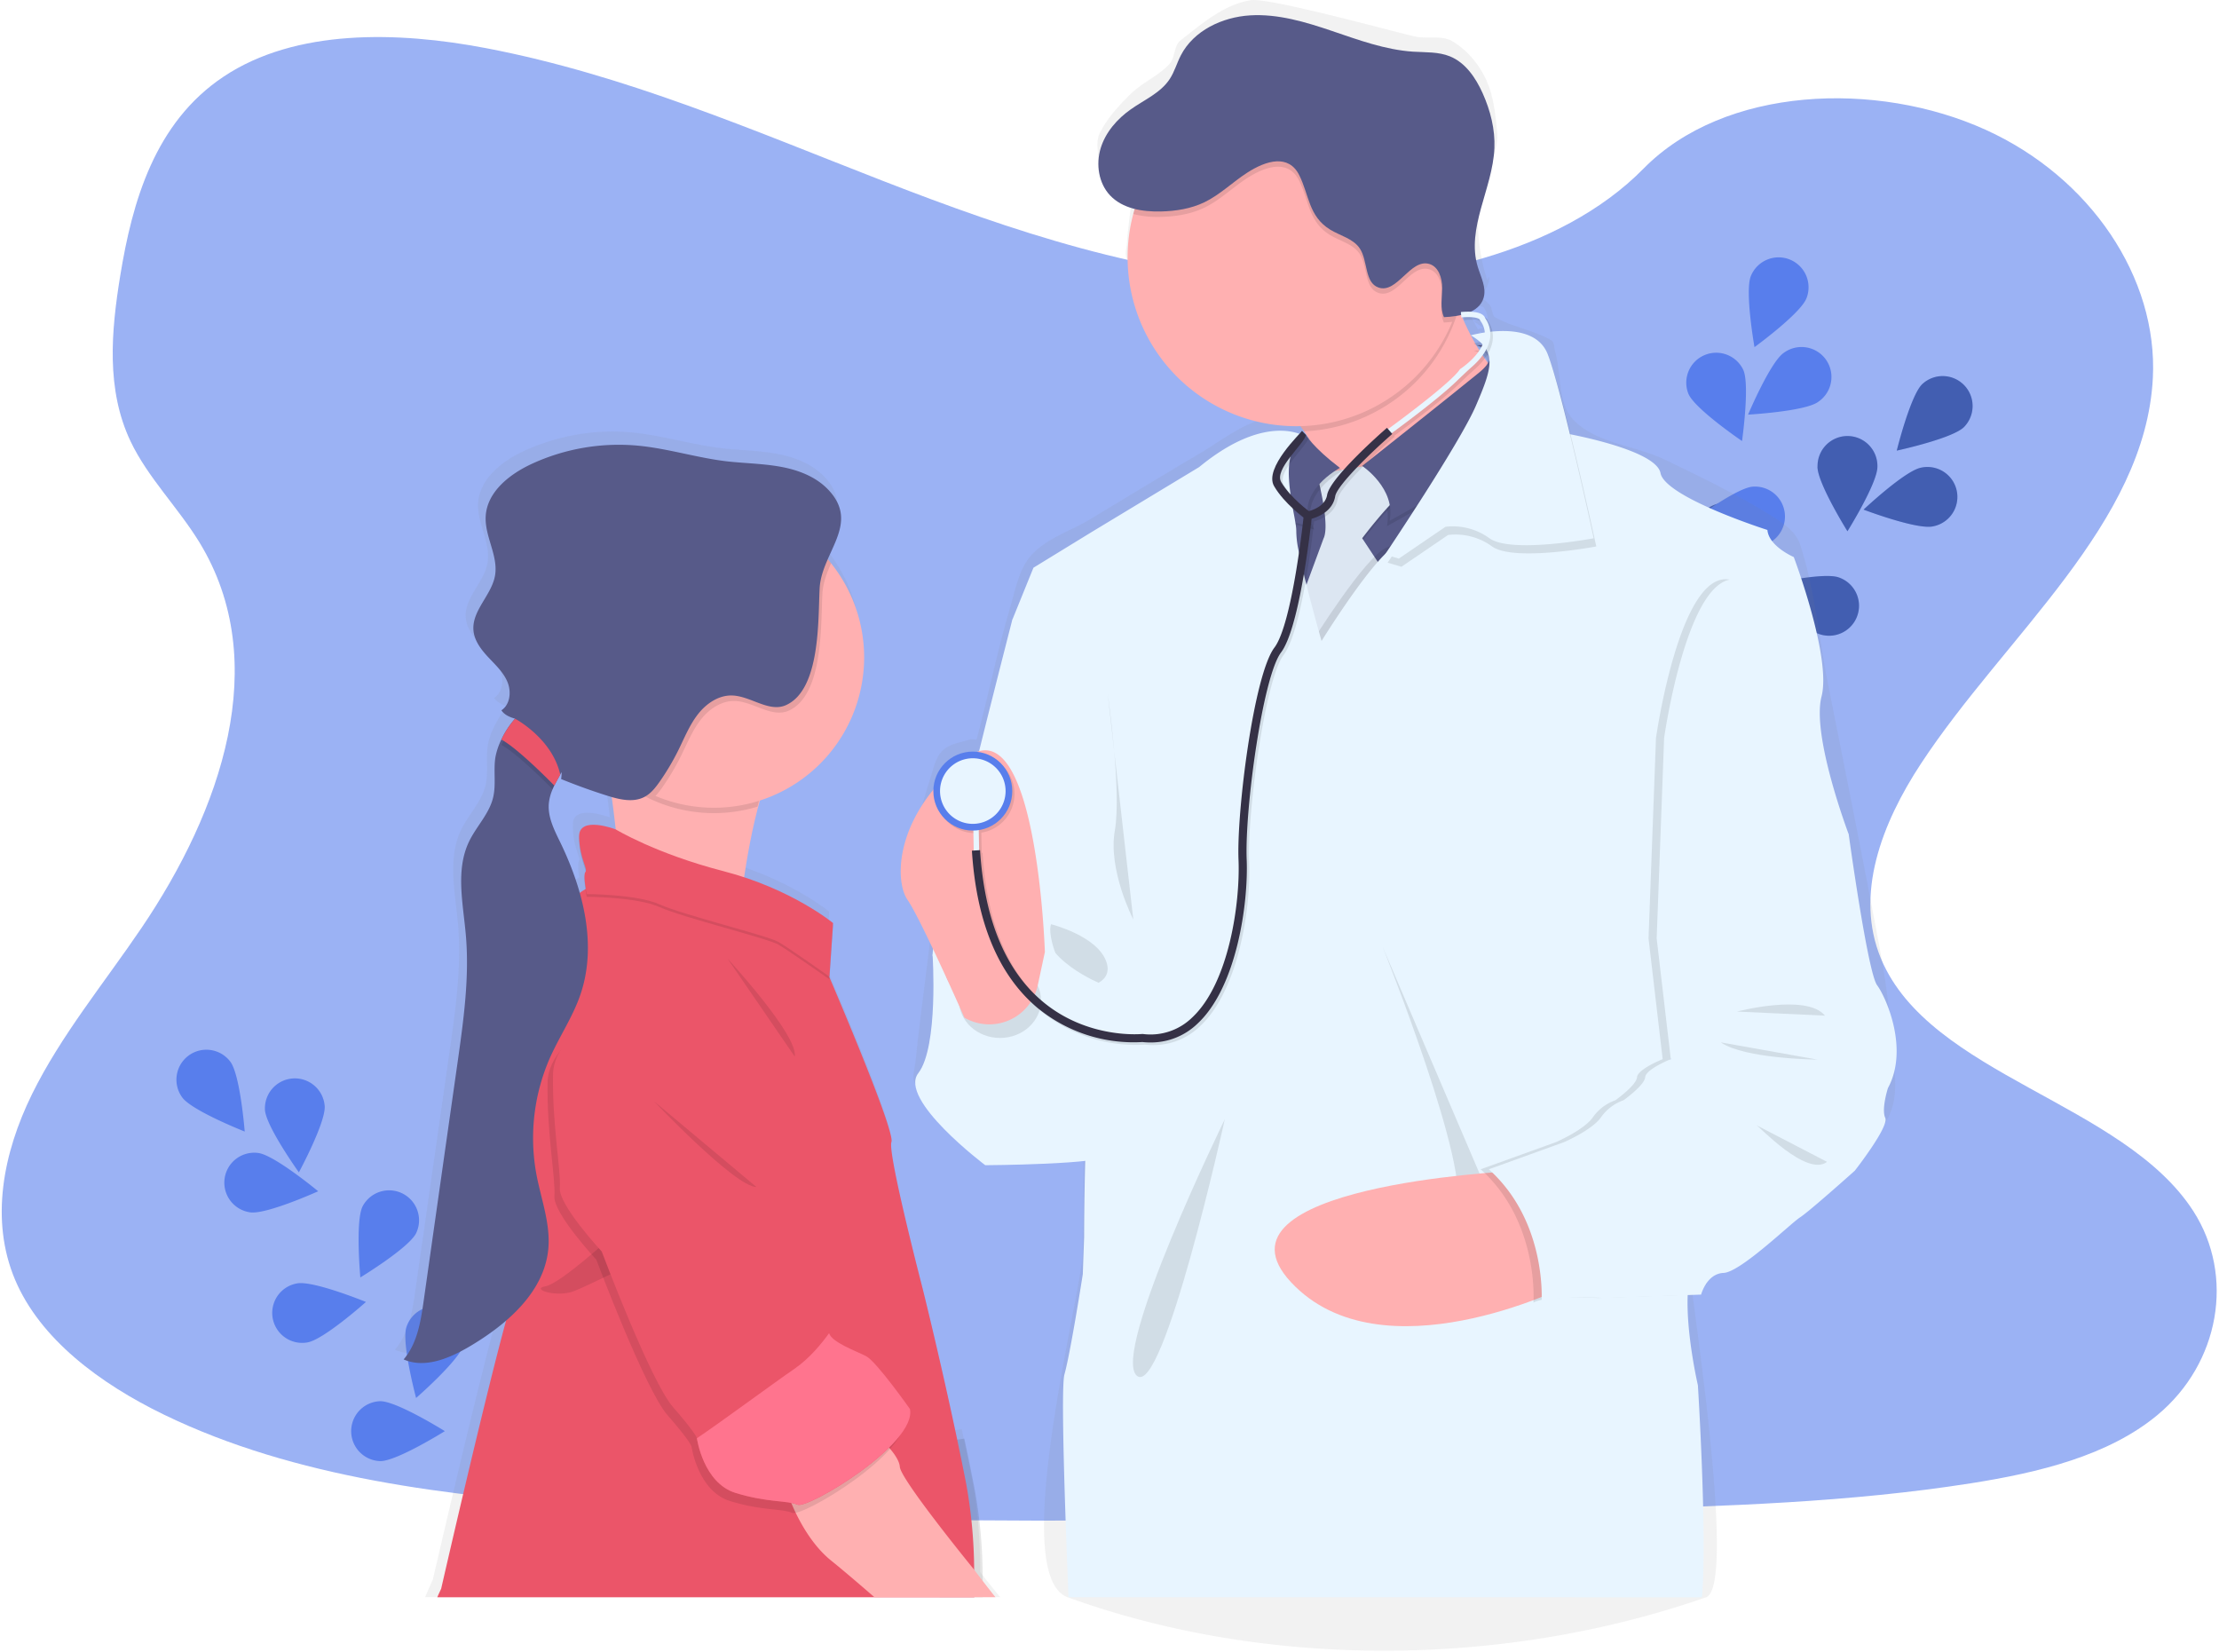 <svg xmlns="http://www.w3.org/2000/svg" width="548" height="408" viewBox="0 0 548 408"><defs><linearGradient id="z76la" x1="368.1" x2="368.1" y1="48.07" y2="38.81" gradientUnits="userSpaceOnUse"><stop offset="0" stop-color="gray" stop-opacity=".25"/><stop offset=".54" stop-color="gray" stop-opacity=".12"/><stop offset="1" stop-color="gray" stop-opacity=".1"/></linearGradient><linearGradient id="z76lb" x1="231048.62" x2="231048.62" y1="331841.3" y2="23136.67" gradientUnits="userSpaceOnUse"><stop offset="0" stop-color="gray" stop-opacity=".25"/><stop offset=".54" stop-color="gray" stop-opacity=".12"/><stop offset="1" stop-color="gray" stop-opacity=".1"/></linearGradient></defs><g><g><g opacity=".6"><path fill="#587eec" d="M318.248 69.548c-35.067-1.22-68.493-12.548-100.362-24.94-31.87-12.391-63.457-26.123-97.703-32.69-22.019-4.227-47.2-4.822-64.938 6.99C38.172 30.272 32.657 49.89 29.691 68.092c-2.23 13.696-3.525 28.109 2.574 40.934 4.245 8.899 11.78 16.382 16.992 24.909 18.13 29.666 5.313 66.251-14.338 95.242-9.216 13.606-19.909 26.552-27.02 41.02-7.11 14.467-10.405 31.042-4.18 45.797 6.17 14.614 20.865 25.609 36.79 33.334 32.343 15.678 70.452 20.163 107.615 22.733 82.262 5.628 164.967 3.189 247.446.75 30.525-.907 61.185-1.819 91.212-6.551 16.675-2.625 33.893-6.787 46.001-16.836 15.365-12.759 19.178-34.358 8.879-50.357-17.275-26.829-65.034-33.496-77.111-62.291-6.642-15.848.182-33.506 9.841-48.205 20.714-31.531 55.444-59.197 57.273-95.243 1.259-24.758-15.437-49.546-41.252-61.262-27.055-12.291-64.575-10.739-84.534 9.574-20.553 20.929-56.673 28.981-87.631 27.908z"/></g><g/><g><path fill="#587eec" d="M56.91 262.204c2.427 3.286 3.525 17.21 3.525 17.21s-12.978-5.115-15.41-8.396a7.405 7.405 0 0 1 1.538-10.353 7.394 7.394 0 0 1 10.347 1.54z"/></g><g><path fill="#587eec" d="M80.19 273.132c.252 4.077-6.38 16.363-6.38 16.363s-8.124-11.359-8.38-15.436a7.4 7.4 0 0 1 1.869-5.299 7.391 7.391 0 0 1 12.887 4.372z"/></g><g><path fill="#587eec" d="M102.755 304.534c-1.833 3.649-13.764 10.905-13.764 10.905s-1.274-13.908.559-17.557a7.394 7.394 0 0 1 9.867-3.162 7.396 7.396 0 0 1 3.338 9.814z"/></g><g><path fill="#587eec" d="M114.484 332.133c-1.194 3.906-11.725 13.072-11.725 13.072s-3.61-13.49-2.417-17.4a7.398 7.398 0 0 1 9.234-4.911 7.395 7.395 0 0 1 4.908 9.24z"/></g><g><path fill="#587eec" d="M61.809 299.37c4.029.545 16.766-5.21 16.766-5.21s-10.748-8.91-14.797-9.454a7.39 7.39 0 0 0-8.312 6.347 7.401 7.401 0 0 0 6.343 8.317z"/></g><g><path fill="#587eec" d="M75.935 331.48c4.03-.69 14.44-9.987 14.44-9.987s-12.924-5.281-16.948-4.59a7.39 7.39 0 0 0-6.013 5.658 7.402 7.402 0 0 0 2.974 7.705 7.39 7.39 0 0 0 5.557 1.215z"/></g><g><path fill="#587eec" d="M93.938 360.795c4.085 0 15.92-7.402 15.92-7.402S98.018 346 93.933 346a7.4 7.4 0 0 0 0 14.795z"/></g><g/><g><path fill="#587eec" d="M484.994 105.485c-2.93 2.842-16.574 5.785-16.574 5.785s3.35-13.555 6.28-16.403a7.39 7.39 0 0 1 12.446 5.447 7.4 7.4 0 0 1-2.152 5.171z"/></g><g><path fill="#587eec" d="M477.278 129.994c-4.03.796-17.058-4.153-17.058-4.153s10.173-9.574 14.177-10.355a7.389 7.389 0 0 1 7.727 3.079 7.4 7.4 0 0 1-4.846 11.429z"/></g><g><path fill="#587eec" d="M449.196 156.542c-3.858-1.336-12.626-12.2-12.626-12.2s13.598-3.115 17.466-1.78a7.392 7.392 0 0 1 5.05 6.56 7.401 7.401 0 0 1-4.194 7.138 7.39 7.39 0 0 1-5.696.282z"/></g><g><path fill="#587eec" d="M423.384 171.836c-4.029-.665-14.484-9.912-14.484-9.912s12.888-5.372 16.912-4.707a7.409 7.409 0 0 1 3.113 13.324 7.397 7.397 0 0 1-5.516 1.29z"/></g><g><path fill="#587eec" d="M448.84 115.24c-.005 4.087 7.403 15.945 7.403 15.945s7.398-11.843 7.398-15.924a7.401 7.401 0 0 0-4.516-7.01 7.39 7.39 0 0 0-9.759 4.12 7.402 7.402 0 0 0-.506 2.89z"/></g><g><path fill="#587eec" d="M418.914 133.516c1.218 3.9 11.815 12.996 11.815 12.996s3.525-13.515 2.296-17.416a7.397 7.397 0 0 0-9.182-4.598 7.394 7.394 0 0 0-4.92 9.018z"/></g><g><path fill="#587eec" d="M392.282 155.268c.543 4.032 9.448 14.8 9.448 14.8s5.746-12.724 5.202-16.77a7.401 7.401 0 0 0-5.412-6.33 7.389 7.389 0 0 0-7.868 2.723 7.4 7.4 0 0 0-1.37 5.577z"/></g><g opacity=".25"><path d="M484.994 105.485c-2.93 2.842-16.574 5.785-16.574 5.785s3.35-13.555 6.28-16.403a7.39 7.39 0 0 1 12.446 5.447 7.4 7.4 0 0 1-2.152 5.171z"/></g><g opacity=".25"><path d="M477.278 129.994c-4.03.796-17.058-4.153-17.058-4.153s10.173-9.574 14.177-10.355a7.389 7.389 0 0 1 7.727 3.079 7.4 7.4 0 0 1-4.846 11.429z"/></g><g opacity=".25"><path d="M449.196 156.542c-3.858-1.336-12.626-12.2-12.626-12.2s13.598-3.115 17.466-1.78a7.392 7.392 0 0 1 5.05 6.56 7.401 7.401 0 0 1-4.194 7.138 7.39 7.39 0 0 1-5.696.282z"/></g><g opacity=".25"><path d="M423.384 171.836c-4.029-.665-14.484-9.912-14.484-9.912s12.888-5.372 16.912-4.707a7.409 7.409 0 0 1 3.113 13.324 7.397 7.397 0 0 1-5.516 1.29z"/></g><g opacity=".25"><path d="M448.84 115.24c-.005 4.087 7.403 15.945 7.403 15.945s7.398-11.843 7.398-15.924a7.401 7.401 0 0 0-4.516-7.01 7.39 7.39 0 0 0-9.759 4.12 7.402 7.402 0 0 0-.506 2.89z"/></g><g opacity=".25"><path d="M418.914 133.516c1.218 3.9 11.815 12.996 11.815 12.996s3.525-13.515 2.296-17.416a7.397 7.397 0 0 0-9.182-4.598 7.394 7.394 0 0 0-4.92 9.018z"/></g><g opacity=".25"><path d="M392.282 155.268c.543 4.032 9.448 14.8 9.448 14.8s5.746-12.724 5.202-16.77a7.401 7.401 0 0 0-5.412-6.33 7.389 7.389 0 0 0-7.868 2.723 7.4 7.4 0 0 0-1.37 5.577z"/></g><g/><g><path fill="#587eec" d="M446.098 73.706c-1.511 3.79-12.813 12.014-12.813 12.014s-2.427-13.752-.901-17.542a7.397 7.397 0 0 1 9.627-4.09 7.398 7.398 0 0 1 4.086 9.633z"/></g><g><path fill="#587eec" d="M448.974 99.264c-3.339 2.349-17.274 3.12-17.274 3.12s5.43-12.87 8.768-15.219a7.391 7.391 0 0 1 11.656 4.357 7.402 7.402 0 0 1-3.15 7.737z"/></g><g><path fill="#587eec" d="M434.039 134.931c-4.07.343-16.489-6.047-16.489-6.047s11.18-8.365 15.25-8.708a7.391 7.391 0 0 1 5.391 1.721 7.4 7.4 0 0 1-4.152 13.024z"/></g><g><path fill="#587eec" d="M416.65 159.369c-3.954 1.007-17.27-3.16-17.27-3.16s9.604-10.134 13.558-11.162a7.39 7.39 0 0 1 9.012 5.304 7.402 7.402 0 0 1-5.3 9.018z"/></g><g><path fill="#587eec" d="M417.003 97.315c1.652 3.734 13.205 11.59 13.205 11.59s1.964-13.828.313-17.562a7.395 7.395 0 0 0-9.68-3.61 7.396 7.396 0 0 0-3.838 9.597z"/></g><g><path fill="#587eec" d="M397.047 126.146c2.694 3.069 16.06 7.09 16.06 7.09s-2.256-13.782-4.95-16.851a7.395 7.395 0 0 0-7.98-2.21 7.392 7.392 0 0 0-5.025 6.585 7.402 7.402 0 0 0 1.895 5.386z"/></g><g><path fill="#587eec" d="M381.487 156.842c2.135 3.477 14.63 9.7 14.63 9.7s.106-13.964-2.014-17.446a7.393 7.393 0 0 0-12.591 7.746z"/></g><g><path fill="url(#z76la)" d="M366.82 48.072c.836-3.069 1.843-6.153 2.548-9.262"/></g><g><path fill="url(#z76lb)" d="M363.046 77.633c-.07-.121-.121-.242-.176-.353 0-.047-.044-.086-.066-.132a3.18 3.18 0 0 1-.317.127 7.594 7.594 0 0 1-.68.232c-.231.065-.327.1-.503.14-.146.051-.296.09-.448.117l.04.09c.186-.04.367-.075.554-.126l.05.625c.212 0 .408-.03.6-.03h1.279l-.113-.243c-.074-.148-.152-.302-.22-.447zm.338.69c.1.217.216.439.327.655.071.131.136.257.202.393.015-.005.402-.116 1.072-.262l.504-.106c.393-.08.896-.166 1.4-.252l.267-.05.272-.04a5.86 5.86 0 0 0-1.063-2.827 4.16 4.16 0 0 0-.801-.207c-.12-.02-.241-.045-.377-.045a14.884 14.884 0 0 0-2.926 0l-.096-.555v-.13l-.383.025c.025.06.051.126.081.186.272.615.554 1.24.861 1.865a1.138 1.138 0 0 0 .08.175 3.18 3.18 0 0 1-.317.127 7.594 7.594 0 0 1-.68.232c-.231.065-.327.1-.503.14l-.448.117.04.09c.186-.04.367-.075.554-.126l.05.625c.212 0 .408-.03.6-.03a2.45 2.45 0 0 1 .271 0h1.008l-.113-.243c.042.083.082.165.118.243zm101.923 162.144c1.313 8.465 2.16 17.008 2.68 25.559.15 2.466.035 5.015-.675 7.382-.883 2.944-2.68 5.533-4.029 8.295-.016.034-.044.06-.066.091-1.161 1.57-2.069 3.366-3.485 4.712-4.331 4.115-9.068 7.783-13.673 11.59-4.67 3.86-9.426 7.613-14.147 11.409-.01.008-.028-.006-.04 0-1.632.77-3.302 1.468-4.89 2.328-1.482.803-3.051 1.525-4.306 2.651-.611.548-.754 1.459-1.103 2.202-.075.16-.065.359-.167.504-.036.05-.124-.002-.186 0-.685.021-1.37.046-2.055.07-.381.013-.977-.302-1.143.041-.346.713-.018 1.585-.03 2.378 0 .011-.008.022-.008.033 0 .011.007.022.008.033 2.113 16.343 10.099 72.312 3.334 74.672-49.615 17.312-108.233 17.881-157.645 0-13.901-5.03 1.01-65.332 3.43-82.282.436-3.05.267-6.157.332-9.237.113-5.396.126-10.794.202-16.191.013-.887.95-2.604.065-2.661-8.295-.535-17.18 4.103-24.914 1.059-7.493-2.949-11.957-10.945-16.716-17.441-1.06-1.446-.18-3.594 0-5.377.996-9.813 2.361-19.585 3.526-29.379.01-.09-.008-.182 0-.272.034-.362.28-.755.126-1.084-1.955-4.165-4.25-8.162-6.381-12.24-.227-.434-.808-.818-.695-1.295 2.069-8.755 4.482-17.432 7.151-26.023.726-2.338 1.25-5.002 3.016-6.697 1.766-1.694 4.497-1.947 6.815-2.732.338-.114.712.084 1.068.061.176-.011.457.009.503-.161 2.913-10.84 5.103-21.877 8.31-32.635 1.317-4.417 2.125-9.395 5.233-12.799 3.821-4.185 9.672-5.911 14.524-8.839 8.939-5.394 17.86-10.818 26.849-16.126 4.651-2.747 9.002-6.171 14.071-8.038 2.967-1.093 6.302-.567 9.463-.63.504-.01.957.496 1.455.414.331-.054.325-.74.66-.761.33-.022.494.44.73.67.25.245.808 1.098.731.756-.037-.162-1.705-2.55-1.813-2.621-.28-.186-.672.006-1.008 0-.722-.013-1.628.428-2.165-.055-13.562-12.198-27.126-24.444-39.731-37.628-.958-1.002-.289-2.769-.212-4.153.162-2.92.623-5.814.927-8.723.005-.045-.01-.091 0-.136.141-.63.293-1.258.453-1.884.067-.263.15-.521.227-.781.046-.157.285-.392.141-.47-2.956-1.587-3.993-.802-6.164-3.36-.29-.341-2.586-3.57-2.614-5.045-.041-2.21-.685-4.633.272-6.626 1.77-3.69 4.654-6.792 7.554-9.68 2.885-2.875 6.887-4.496 9.665-7.474 1.48-1.585 1.085-4.536 2.79-5.876 5.229-4.108 10.743-8.863 17.309-9.917 4.558-.732 36.453 8.088 40.608 8.975 3.027.646 6.546-.405 9.211 1.17 3.496 2.064 6.351 5.42 8.128 9.07 2.04 4.193 2.526 9.032 2.942 13.676.208 2.32-.736 4.599-1.098 6.9-.004.024.006.05 0 .075-1.154 4.51-2.855 8.912-3.48 13.525-.58 4.288.623 11.38 2.085 15.617.086.25.391-.907.453-.65.23.956-.577 2.789-1.163 3.406-.66.696-1.788.902-2.322 1.699-.204.303.73.07 1.088.14.306.06.605.15.901.248.266.086.625.307.816.488.134.127.213.304.343.434.097.097.244.137.332.242.18.213.337.449.458.7.417.864.314 2.172 1.153 2.636 4.33 2.394 9.45 3.146 13.744 5.603.864.495.701 1.866.977 2.822 1.637 5.68.542 12.942 4.76 17.083 5.814 5.708 15.125 6.096 22.461 9.641 9.062 4.379 18.165 8.765 26.693 14.11 2.662 1.669 5.606 3.76 6.582 6.747 3.65 11.172 4.623 23.048 6.92 34.575 2.194 11.01 12.321 61.637 13.849 71.487zM367.921 85.469a1.73 1.73 0 0 0-.302-.55v-.035l-.191.262.085.121.121.161c.126.162.252.338.378.504a1.98 1.98 0 0 0-.091-.463zm-3.963-6.093c.307.645.65 1.28 1.007 1.915.282-.075.715-.176 1.264-.287a14.597 14.597 0 0 0-2.271-1.628zm1.601 2.868c.162.277.328.544.504.821.111-.146.222-.328.322-.504a12.587 12.587 0 0 0-.468-.358c-.186-.136-.388-.267-.594-.403l-.041-.03a.153.153 0 0 0 0 .03c.086.182.177.333.277.444zm-122.97 306.645a248.272 248.272 0 0 0 4.417 5.502H104.984c1.077-2.575 1.908-4.303 1.908-4.303s9.146-39.725 14.832-61.394a.278.278 0 0 0 0-.05 866.64 866.64 0 0 1 1.33-4.933 62.67 62.67 0 0 1-9.03 6.344c-4.03 2.368-8.773 4.535-13.25 4.087a10.505 10.505 0 0 1-3.244-.837c.035-.01.035-.04.035-.04h-.035c3.43-3.976 4.3-9.408 5.036-14.558l6.044-42.169 2.397-16.786c1.506-10.512 3.017-21.14 2.085-31.722-.685-7.791-2.614-16.07.79-23.125 1.799-3.745 4.987-6.839 5.994-10.87.816-3.266.055-6.743.594-10.079a17.108 17.108 0 0 1 1.486-4.369c.206-.453.453-.907.71-1.36.451-.814.956-1.597 1.51-2.344l.217-.287c.333-.413.66-.806 1.008-1.184l-.429-.131a5.513 5.513 0 0 1-2.875-1.794.035.035 0 0 1 0 .025c-.025-.04-.056-.07-.086-.111a.074.074 0 0 0-.025-.035c2.105-1.356 2.488-4.344 1.637-6.707a7.363 7.363 0 0 0-.116-.303c-1.002-2.393-2.976-4.217-4.77-6.117a44.763 44.763 0 0 1-1.334-1.512c-1.229-1.527-2.21-3.24-2.377-5.155-.433-4.903 4.502-8.718 5.374-13.566.876-4.933-2.6-9.721-2.327-14.715.332-6.042 5.907-10.446 11.412-12.966a52.255 52.255 0 0 1 26.606-4.535c7.399.7 14.606 2.983 22.004 3.87 4.462.529 8.985.549 13.421 1.335 4.438.787 8.874 2.424 11.992 5.655 2.135 2.202 3.052 4.298 3.238 6.369v.051c.025.407.025.816 0 1.224-.141 3.22-1.858 6.37-3.314 9.681a27.237 27.237 0 0 1 1.546 1.894 36.986 36.986 0 0 1 6.487 13.682 37.21 37.21 0 0 1-3.209 25.921 37.177 37.177 0 0 1-19.454 17.417l-.262.101c-.68.262-1.37.508-2.07.73a71.524 71.524 0 0 0-.61 2.207c-.12.459-.24.913-.347 1.381-.12.469-.236.932-.342 1.411-1.123 4.772-1.984 9.671-2.634 14.009.529.172 1.063.348 1.566.529 12.984 4.541 20.649 10.83 20.649 10.83l-.04.635.04.035-.096 1.371-.04.645-.73 10.723c.11.237.473 1.049.977 2.253.01.025.035.06.035.091 3.102 7.186 11.976 28.209 14.101 35.839.373 1.376.539 2.313.408 2.661-1.017 2.676 7.766 36.232 7.766 36.232s4.422 17.587 8.653 37.548h.141l1.551-.207c.166.786.332 1.572.503 2.369a798.24 798.24 0 0 1 1.985 9.665c1.51 7.619 2.054 15.738 2.095 23.241zM136.964 187.847c-.08.141-.161.287-.247.428-.267.474-.544.942-.806 1.416a23.746 23.746 0 0 0-1.103 2.207c-.14.318-.267.64-.382.968a10.59 10.59 0 0 0-.514 2.666c-.025.206-.025.413-.025.614-.015 3.13 1.54 6.103 2.926 8.955 1.978 4 3.594 8.169 4.83 12.457.196-.141.387-.282.589-.408.267-.171.534-.338.806-.504-.15-.889-.22-1.789-.212-2.691a2.756 2.756 0 0 1 .222-1.557.36.36 0 0 0 .08-.141c-.262-1.27-1.566-3.744-1.652-7.917a2.4 2.4 0 0 1 0-.383 2.642 2.642 0 0 1 0-.287c-.116-5.357 9.131-1.829 9.131-1.829a391.505 391.505 0 0 0-.645-5.347v-.05c-.08-.65-.166-1.3-.256-1.94l-.076-.625a39.814 39.814 0 0 1-1.098-.333 150.885 150.885 0 0 1-10.485-3.704l-.585-.242-.503-.186v-.045c.035-.207.08-.414.08-.62v-.197-.428-.469c-.035.056-.06.111-.095.171z"/></g><g><path fill="#e8f5ff" d="M253.029 151.65l-3.022 1.336s-19.697 76.567-19.697 82.755c0 6.188 41.766 40.622 41.766 40.622l6.517-44.013s-9.358-100.932-25.565-80.7z"/></g><g><path fill="#ffb0b1" d="M344.644 127.297l-17.45-9.11a34.988 34.988 0 0 0-5.117-11.667c-2.553-3.688-5.948-7.312-10.178-9.201-10.692-4.798 45.225-29.979 45.225-29.979a91.076 91.076 0 0 0 3.108 8.92c2.88 7.115 7.66 16.317 13.82 18.937 10.47 4.46-29.408 32.1-29.408 32.1z"/></g><g opacity=".1"><path d="M360.232 76.26a41.717 41.717 0 0 1-14.204 21.282 41.675 41.675 0 0 1-23.951 8.978c-2.553-3.688-5.948-7.312-10.178-9.201-10.692-4.798 45.225-29.979 45.225-29.979a91.05 91.05 0 0 0 3.108 8.92z"/></g><g><path fill="#ffb0b1" d="M361.8 63.54a41.708 41.708 0 0 1-7.017 23.165 41.67 41.67 0 0 1-18.698 15.36 41.642 41.642 0 0 1-45.41-9.034 41.713 41.713 0 0 1-9.033-45.436 41.684 41.684 0 0 1 15.348-18.71 41.647 41.647 0 0 1 23.15-7.025 41.447 41.447 0 0 1 29.513 12.151 41.496 41.496 0 0 1 12.147 29.53z"/></g><g><path fill="#575a89" d="M367.822 121.94l-11.361 26.526-10.023 17.607h-32.08L305 142l3.792-24.964h24.502l15.819-.892 5.343-1.784 3.445 1.955z"/></g><g opacity=".1"><path d="M363.908 86.579s7.086 1.512.74 6.717c-6.345 5.206-28.238 21.76-28.238 21.76s7.69 6.853 6.099 14.88l25.478-14.21 4.533-22.737s.509-6.833-8.612-6.41z"/></g><g opacity=".1"><path d="M341.413 115.06l-16.207 2.676s3.345 12.371 1.672 15.884c-.05.109-.092.222-.125.337l-6.613 17.885 4.956 14.044 17.153-23.407-5.847-8.86s6.18-8.193 9.856-11.035c3.676-2.843-4.845-7.524-4.845-7.524z"/></g><g><path fill="#dce6f2" d="M341.413 114.37l-16.207 2.67s3.345 12.372 1.672 15.885a2.36 2.36 0 0 0-.125.337l-6.613 17.885 4.956 14.044 17.153-23.422-5.847-8.86s6.18-8.193 9.856-11.036c3.676-2.842-4.845-7.503-4.845-7.503z"/></g><g><path fill="#575a89" d="M364.588 85.249s7.086 1.512.735 6.717c-6.35 5.206-28.913 23.095-28.913 23.095s8.355 5.518 6.769 13.54l25.478-14.205 4.533-22.737s.503-6.833-8.602-6.41z"/></g><g opacity=".1"><path d="M323.19 108.1s1.546 2.893 8.37 8.108c0 0-11.362 6.047-7.016 14.549l-17.38-4.536-2.674-8.36z"/></g><g><path fill="#575a89" d="M322.525 107.43s1.546 2.893 8.37 8.108c0 0-11.362 6.017-7.016 14.544l-17.375-4.536-2.674-8.355z"/></g><g opacity=".1"><path d="M367.822 121.944l-11.361 26.527-10.002 17.607h-32.102L305 142.005l3.787-24.964h6.814c-.11 5.825 2.015 12.668 1.879 15.213-.232 4.183 6.235 26.749 6.235 26.749s13.532-21.901 18.876-23.851c3.359-1.225 10.475-11.414 15.305-18.832z"/></g><g><path fill="#e8f5ff" d="M412.57 261.535l-1.153 1.451s8.355 41.962 6.043 51.492a27.096 27.096 0 0 0-.67 5.23v.076c-.408 9.696 2.518 22.279 2.518 22.279s2.337 37.089 1.008 52.343H263.88c-.917-22.556-1.904-51.779-1.008-55.019 1.511-5.347 4.533-24.743 4.533-24.743l.332-9.192s0-8.884.272-18.781c.116-4.45.287-9.121.534-13.263.317-5.211.76-9.6 1.37-11.757.375-1.635.591-3.302.645-4.979 0-.156 0-.317.03-.479 0-.504.05-1.048.07-1.607v-.504c.096-3.245.06-7.095-.045-11.086v-.661a452.84 452.84 0 0 0-.353-8.949 728.705 728.705 0 0 0-1.007-16.741l-19.213-63.696 5.177-12.76 14.369-8.808 26.566-16.05c12.958-10.658 21.49-9.379 24.743-8.21.316.108.625.235.927.379.1.05.181.09.257.136.103.049.202.106.297.17a6.135 6.135 0 0 0-2.257 1.86 8.225 8.225 0 0 0-1.395 3.024 14.08 14.08 0 0 0-.357 2.061c-.066.73-.09 1.487-.09 2.248a39 39 0 0 0 .427 4.983v.111c.166 1.18.373 2.334.574 3.417a.223.223 0 0 0 0 .055c.232 1.265.464 2.434.62 3.442.03.182.055.348.08.504.111.666.164 1.34.157 2.016.056 1.63.276 3.25.654 4.838.131.665.282 1.375.448 2.116.227 1.008.474 2.106.74 3.225.147.615.303 1.25.464 1.88.06.252.126.504.186.76l.101.399a474.341 474.341 0 0 0 2.951 11.086c.423 1.512.69 2.444.69 2.444s7.585-12.27 13.639-19.255c.09-.1.17-.196.256-.287.6-.69 1.189-1.32 1.753-1.875 1.234-1.23 2.342-2.106 3.233-2.429.19-.07.374-.155.55-.257 2.477-1.405 6.476-6.51 10.218-11.857.368-.504.725-1.053 1.088-1.572a187.65 187.65 0 0 0 2.397-3.558c.584-.882 1.143-1.739 1.672-2.555a349.658 349.658 0 0 0 4.291-6.843l3.495-.156.609-.03h.408l15.87-.736s.685.116 1.813.342c.06 0 .121 0 .186.04 5.631 1.12 21.273 4.662 22.23 9.575 1.168 6.017 26.4 14.045 26.4 14.045.332 4.031 6.512 6.687 6.512 6.687s9.357 24.743 6.854 34.438c-2.473 9.575 6.437 33.26 6.673 33.925l-1.707 2.156z"/></g><g opacity=".1"><path d="M363.898 84.825s15.446-4.385 18.956 4.64c3.51 9.026 11.362 45.475 11.362 45.475s-20.387 3.845-25.73 0a15.39 15.39 0 0 0-10.863-2.842l-11.529 7.856-3.404-1.008s18.443-27.433 22.452-36.756c4.008-9.323 5.363-13.49-1.244-17.365z"/></g><g><path fill="#e8f5ff" d="M363.228 82.805s15.456-4.385 18.981 4.64c3.526 9.026 11.362 45.475 11.362 45.475s-20.382 3.845-25.73 0a15.374 15.374 0 0 0-10.858-2.842l-11.538 7.856-3.405-1.008s18.443-27.433 22.452-36.756c4.008-9.323 5.343-13.48-1.265-17.365z"/></g><g opacity=".1"><path d="M259.55 228.22s11.528 2.842 13.704 9.363c2.175 6.52-8.522 6.687-8.522 6.687s-6.516-11.535-5.182-16.05z"/></g><g opacity=".1"><path d="M302.483 276.36s-28.233 57.846-21.716 63.364c6.516 5.518 21.716-63.364 21.716-63.364z"/></g><g opacity=".1"><path d="M341.42 233.73s22.557 56.188 18.045 64.866c-4.513 8.677 9.69 0 9.69 0z"/></g><g><path fill="#ffb0b1" d="M372.827 289.24s-76.188 3.679-53.964 27.419c22.226 23.74 67.834 1.008 67.834 1.008z"/></g><g opacity=".1"><path d="M361.805 63.542a41.515 41.515 0 0 1-3.158 15.934c-.7.08-1.4.131-2.075.161-1.007-2.212-.468-4.767-.448-7.2.02-2.435-.876-5.297-3.218-5.952-4.669-1.315-7.892 7.418-12.495 5.84-3.526-1.2-2.604-6.55-4.634-9.64-1.606-2.444-4.824-3.134-7.327-4.666-5.324-3.27-5.162-8.502-7.635-13.45-2.589-5.186-8.058-3.654-12.808-.595-3.605 2.328-6.718 5.448-10.576 7.302-3.339 1.613-7.09 2.197-10.792 2.283a23.699 23.699 0 0 1-6.769-.716 41.69 41.69 0 0 1 17.066-23.913 41.645 41.645 0 0 1 54.503 7.117 41.705 41.705 0 0 1 10.36 27.495z"/></g><g><path fill="#575a89" d="M308.019 42.636c-3.611 2.328-6.719 5.443-10.577 7.307-3.339 1.608-7.09 2.192-10.792 2.278-4.533.1-9.413-.695-12.51-3.971-2.846-3.024-3.526-7.675-2.322-11.64 1.204-3.967 4.09-7.257 7.479-9.64 3.39-2.384 7.322-4.032 9.569-7.444 1.188-1.804 1.762-3.93 2.75-5.85 3.157-6.143 10.258-9.47 17.123-9.882 6.864-.414 13.668 1.632 20.205 3.85 6.537 2.217 13.125 4.656 20.024 5.114 3.072.192 6.265 0 9.116 1.164 3.833 1.558 6.346 5.282 8.058 9.071 1.919 4.274 3.112 8.94 2.911 13.606-.423 9.963-7 19.739-4.11 29.283.766 2.545 2.201 5.156 1.436 7.7-1.118 3.714-5.908 4.561-9.78 4.737-1.008-2.212-.469-4.772-.449-7.2.02-2.43-.876-5.297-3.213-5.952-4.674-1.305-7.897 7.413-12.49 5.84-3.5-1.204-2.594-6.55-4.628-9.64-1.607-2.449-4.83-3.134-7.328-4.666-5.323-3.27-5.162-8.501-7.635-13.45-2.609-5.21-8.083-3.679-12.837-.615z"/></g><g><path fill="#e8f5ff" d="M234.15 234.397l-3.843 1.34s1.511 22.738-3.525 29.259c-5.036 6.52 16.54 22.732 16.54 22.732s29.572-.166 30.408-2.52c.836-2.353-1.51-42.128-1.51-42.128s-15.875-6.188-14.54-16.05c0 0-4.845 23.236-12.027 22.233-7.182-1.003-15.336-7.004-11.503-14.866z"/></g><g opacity=".1"><path d="M246.958 256.305c5.599 0 10.138-4.154 10.138-9.278 0-5.123-4.539-9.277-10.138-9.277-5.6 0-10.138 4.154-10.138 9.277 0 5.124 4.539 9.278 10.138 9.278z"/></g><g><path fill="#ffb0b1" d="M258.043 235.075s-2.015-61.52-19.551-47.813c-17.536 13.707-17.708 30.1-14.369 34.942 3.34 4.843 14.046 29.087 14.046 29.087a12.248 12.248 0 0 0 18.13-8.063z"/></g><g opacity=".1"><path d="M367.44 79.236a1.485 1.485 0 0 0-.453-.695c-.866-.791-2.73-1.068-5.54-.826l.116 1.33c3.747-.323 4.487.423 4.583.55v.125l.116.167a5.62 5.62 0 0 1 1.007 4.434c-.821 4.107-5.862 7.378-5.913 7.413l-.12.07-.076.116c-2.176 3.23-14.479 12.346-17.697 14.705l-.282-.323c-1.441 1.25-14.102 12.342-14.787 16.59-.443 2.665-3.445 3.698-4.532 3.986-1.149-.872-4.876-3.84-6.815-7.166-1.818-3.13 5.5-9.237 6.145-11.62l-1.008-1.034c-.105.383-9.503 9.172-6.89 13.662 2.096 3.603 5.924 6.687 7.263 7.705-.428 3.89-3.092 26.733-7.187 32.145-5.086 6.728-9.362 40.632-8.889 52.469.418 10.517-2.326 30.382-11.492 38.914a14.676 14.676 0 0 1-12.122 4.031h-.222c-.131 0-13.427 1.361-24.597-8.063-9.14-7.695-14.318-20.253-15.396-37.336h-.222l-.09-4.974a9.694 9.694 0 0 0 6.227-3.719 9.704 9.704 0 0 0-1.576-13.367 9.695 9.695 0 0 0-13.408 1.075 9.705 9.705 0 0 0 .572 13.448 9.69 9.69 0 0 0 6.74 2.679h.11l.09 4.944-.442.03c1.108 17.638 6.547 30.684 16.116 38.742a37.252 37.252 0 0 0 25.992 8.511c.669.074 1.341.111 2.014.111a16.51 16.51 0 0 0 11.584-4.661c9.654-8.995 12.59-29.591 12.132-40.465-.504-12.543 3.984-45.228 8.486-51.18 4.412-5.84 7.086-28.597 7.554-33.007 1.597-.448 5.208-1.864 5.822-5.543.444-2.66 8.899-10.86 14.102-15.4l-.156-.181c2.8-2.046 11.508-8.497 15.824-12.639 1.339-1.285 2.669-2.57 4.059-3.794 1.672-1.482 3.797-3.835 4.356-6.617a6.872 6.872 0 0 0-1.098-5.342z"/></g><g><path fill="#353146" d="M322.388 128.11c-.211-.147-5.228-3.74-7.74-8.064-2.61-4.49 6.788-13.273 6.889-13.656l1.007 1.033c-.64 2.379-7.957 8.491-6.139 11.616 2.292 3.945 7.116 7.397 7.167 7.432z"/></g><g><path fill="#e8f5ff" d="M342.806 107.603l-.786-1.084c.161-.116 15.98-11.565 18.473-15.269l.08-.11.116-.076c.05-.035 5.092-3.3 5.913-7.413a5.59 5.59 0 0 0-1.007-4.43l-.116-.17v-.122c-.1-.13-.841-.871-4.588-.549l-.116-1.335c2.815-.242 4.674.035 5.54.826.216.186.374.429.458.7a6.886 6.886 0 0 1 1.138 5.347c-.559 2.787-2.679 5.14-4.356 6.617-1.385 1.224-2.72 2.52-4.054 3.794-5.062 4.853-16.141 12.876-16.695 13.274z"/></g><g><path fill="#e8f5ff" d="M241.69 203.86l-1.335.025.149 8.117 1.334-.024z"/></g><g><path fill="#587eec" d="M240.245 205.092c5.382 0 9.745-4.366 9.745-9.751s-4.363-9.751-9.745-9.751c-5.382 0-9.745 4.366-9.745 9.751s4.363 9.751 9.745 9.751z"/></g><g><path fill="#e8f5ff" d="M240.243 203.436a8.096 8.096 0 0 0 8.094-8.098 8.096 8.096 0 0 0-8.094-8.098 8.096 8.096 0 0 0-8.093 8.098 8.096 8.096 0 0 0 8.093 8.098z"/></g><g><path fill="#353146" d="M284.143 257.418a18.57 18.57 0 0 1-2.015-.106 37.31 37.31 0 0 1-25.992-8.511c-9.569-8.063-14.998-21.095-16.116-38.747l2.015-.126c1.077 17.083 6.255 29.646 15.4 37.336 11.17 9.398 24.462 8.063 24.592 8.063h.222a14.713 14.713 0 0 0 12.127-4.032c9.161-8.531 11.906-28.396 11.488-38.913-.504-11.847 3.772-45.752 8.864-52.474 4.457-5.891 7.222-32.443 7.252-32.71l.075-.756.746-.13c.045 0 4.397-.827 4.94-4.083.706-4.243 13.347-15.334 14.782-16.589l1.314 1.512c-5.222 4.535-13.678 12.74-14.101 15.405-.615 3.689-4.226 5.1-5.817 5.543-.504 4.415-3.158 27.167-7.554 33.007-4.503 5.952-8.99 38.636-8.486 51.179.433 10.875-2.473 31.475-12.128 40.466a16.521 16.521 0 0 1-11.608 4.666z"/></g><g opacity=".1"><g opacity=".01"><path d="M366.1 51.632c.826-3.054 1.823-6.128 2.518-9.222"/></g><g opacity=".01"><path d="M357.666 75.625c-1.007-2.213-.468-4.773-.448-7.201.02-2.43-.876-5.272-3.213-5.952-4.674-1.305-7.897 7.418-12.49 5.84-3.525-1.204-2.594-6.55-4.628-9.64-1.607-2.449-4.825-3.134-7.323-4.666-5.329-3.27-5.167-8.501-7.635-13.45-2.594-5.19-8.058-3.658-12.812-.594-3.611 2.328-6.719 5.447-10.577 7.307-3.339 1.607-7.09 2.192-10.792 2.277-4.508.106-9.413-.695-12.51-3.97-2.387-2.52-3.249-6.214-2.755-9.676-.086.237-.161.474-.237.71-1.208 3.966-.503 8.628 2.322 11.641 3.097 3.276 8.003 4.072 12.51 3.971 3.707-.086 7.454-.67 10.798-2.278 3.868-1.864 6.975-4.978 10.576-7.306 4.754-3.064 10.223-4.596 12.812.594 2.468 4.949 2.312 10.18 7.635 13.45 2.518 1.512 5.716 2.217 7.328 4.666 2.014 3.1 1.123 8.436 4.628 9.64 4.588 1.573 7.811-7.145 12.485-5.84 2.337.655 3.238 3.527 3.213 5.951-.025 2.424-.549 4.99.448 7.201 3.873-.176 8.663-1.007 9.786-4.737.154-.535.226-1.09.211-1.647-1.636 2.827-5.847 3.552-9.332 3.709z"/></g></g><g opacity=".1"><path d="M448.693 199.797l5.847 6.189s4.678 34.1 7.015 37.29c2.337 3.19 7.857 15.879 2.675 25.408 0 0-1.673 5.186-.67 7.358 1.002 2.172-7.514 13.041-7.514 13.041s-11.196 10.028-13.538 11.535c-2.342 1.507-14.7 13.541-18.876 13.707-4.175.166-5.54 5.352-5.54 5.352l-23.56.836s-13.013-.68-15.843 1.159c0 0 1.51-19.895-13.029-32.936l18.543-6.688s7.021-3.023 9.192-6.183a11.342 11.342 0 0 1 5.54-4.177s5.177-3.679 5.343-5.685c.166-2.005 6.33-4.464 6.33-4.464l-3.49-29.808 1.839-49.485s5.847-41.464 18.21-39.12c12.365 2.343 21.526 56.671 21.526 56.671z"/></g><g><path fill="#e8f5ff" d="M450.703 199.797l5.847 6.189s4.678 34.1 7.015 37.29c2.337 3.19 7.857 15.879 2.674 25.408 0 0-1.666 5.186-.664 7.358 1.002 2.172-7.52 13.041-7.52 13.041s-11.195 10.028-13.537 11.535c-2.342 1.507-14.7 13.541-18.876 13.707-4.175.166-5.54 5.352-5.54 5.352l-23.56.836s-13.023-.68-15.843 1.159c0 0 1.51-19.895-13.029-32.936l18.544-6.688s7.02-3.023 9.19-6.183a11.342 11.342 0 0 1 5.54-4.177s5.178-3.679 5.344-5.685c.166-2.005 6.33-4.464 6.33-4.464l-3.49-29.808 1.839-49.485s5.847-41.464 18.21-39.12c12.365 2.343 21.526 56.671 21.526 56.671z"/></g><g opacity=".1"><path d="M428.97 249.787s17.209-4.535 21.721 1.008"/></g><g opacity=".1"><path d="M424.96 257.39c5.847 4.097 23.892 4.263 23.892 4.263"/></g><g opacity=".1"><path d="M433.81 277.87c.504.166 12.404 12.875 17.4 9.03"/></g><g opacity=".1"><path d="M273.54 171.21s3.495 24.078 1.773 33.884c-1.723 9.807 4.563 21.956 4.563 21.956z"/></g><g><path fill="#ffb0b1" d="M196.164 181.003c-4.029 3.16-6.97 10.638-9.1 18.857-3.717 14.337-4.931 30.961-4.931 30.961s-32.081-7.357-29.744-10.698c1.47-2.101-.504-17.935-2.15-29.414-.983-6.783-1.859-12.05-1.859-12.05s58.813-6.354 47.784 2.344z"/></g><g opacity=".1"><path d="M196.164 180.33c-4.029 3.166-6.97 10.639-9.1 18.858a36.996 36.996 0 0 1-36.826-9.146c-.982-6.788-1.858-12.054-1.858-12.054s58.813-6.35 47.784 2.343z"/></g><g><path fill="#ffb0b1" d="M213.404 162.315a37.142 37.142 0 0 1-8.739 23.95 37.089 37.089 0 0 1-47.178 8.07 37.125 37.125 0 0 1-16.194-19.684 37.15 37.15 0 0 1 .31-25.494 37.123 37.123 0 0 1 16.67-19.283 37.088 37.088 0 0 1 46.967 9.22 37.123 37.123 0 0 1 8.164 23.221z"/></g><g opacity=".1"><path d="M242.66 394.405h-10.577l-.891-18.69-.932-19.346s2.402-.358 6.23-.892l1.546-.207h.126a835.993 835.993 0 0 1 2.458 11.983 123.212 123.212 0 0 1 2.06 21.67v1.48c.03 1.346 0 2.692-.02 4.002z"/></g><g><path fill="#eb5569" d="M240.625 394.41H107.99c.574-1.305.957-2.096.957-2.096s10.611-46.452 16.005-66.105a.272.272 0 0 0 0-.051 78.586 78.586 0 0 1 2.438-7.886c.061-.176.14-.345.236-.504 2.67-4.344 6.014-9.026 1.335-15.713-4.679-6.687-3.022-36.111-3.022-36.111s5.681-25.08 11.694-38.455a17.99 17.99 0 0 1 3.818-5.543 15.605 15.605 0 0 1 1.672-1.421 14.68 14.68 0 0 1 1.4-.932l.096-.06a20.196 20.196 0 0 1 8.224-2.556 23.45 23.45 0 0 1 6.17.172c9.75 1.43 17.556 3.824 23.76 6.55 16.816 7.393 21.908 17.3 22.009 17.507l.04.086c.675 1.577 10.546 24.637 14.102 35.396.921 2.801 1.425 4.772 1.223 5.311-1.007 2.67 7.686 36.106 7.686 36.106s4.029 16.126 8.058 35.028c.176.787.342 1.573.503 2.369.72 3.432 1.436 6.929 2.126 10.421a122.585 122.585 0 0 1 2.059 21.82c.074 2.281.089 4.504.046 6.667z"/></g><g opacity=".1"><path d="M152.051 205.47s-9.15-3.527-9.04 1.825c.11 5.352 2.231 7.912 1.561 8.693-.67.78.333 5.462.333 5.462s12.364 0 18.045 2.56c5.68 2.56 26.621 7.69 29.295 9.252 2.675 1.562 12.591 8.567 12.591 8.567l.892-13.263s-10.25-8.471-27.065-12.815c-16.816-4.344-26.612-10.28-26.612-10.28z"/></g><g><path fill="#eb5569" d="M152.051 204.8s-9.15-3.527-9.04 1.825c.11 5.352 2.231 7.912 1.561 8.693-.67.78.333 5.462.333 5.462s12.364 0 18.045 2.565c5.68 2.565 26.621 7.69 29.295 9.247 2.675 1.557 12.591 8.567 12.591 8.567l.901-13.223s-10.248-8.471-27.064-12.815c-16.816-4.344-26.622-10.32-26.622-10.32z"/></g><g opacity=".1"><path d="M179.68 236.72s17.486 18.943 16.595 24.189"/></g><g/><g opacity=".1"><path d="M151.27 305.15s-12.817 11.817-16.594 12.487c-3.778.67 2.896 2.898 7.237 1.12 4.341-1.78 13.598-6.461 13.598-6.461z"/></g><g><path fill="#ffb0b1" d="M245.838 394.404h-29.89c-4.18-3.628-8.133-6.99-10.651-9.01-4.03-3.235-6.935-7.997-8.789-11.827a49.539 49.539 0 0 1-1.088-2.43 40.526 40.526 0 0 1-1.45-3.904l22.134-13.153a34.605 34.605 0 0 1 3.44 3.366l.267.308c1.229 1.45 2.312 3.099 2.407 4.45.111 1.572 4.483 7.654 8.95 13.494 4.532 5.942 9.176 11.621 9.483 12.004 0 0 .765 1.043 2.014 2.646.882 1.159 1.97 2.55 3.173 4.056z"/></g><g opacity=".1"><path d="M205.247 139.096c-1.063 2.399-2.015 4.888-2.156 7.559-.397 7.71.247 24.95-8.284 28.82-4.226 1.904-8.748-2.278-13.381-2.38-3.334-.07-6.391 2.047-8.426 4.693-2.035 2.645-3.299 5.784-4.775 8.778a59.98 59.98 0 0 1-4.628 7.81c-.52.76-1.092 1.483-1.712 2.163a37.098 37.098 0 0 1-13.544-9.812 37.127 37.127 0 0 1-8.446-31.487 37.13 37.13 0 0 1 6.814-15.278 37.079 37.079 0 0 1 58.538-.846z"/></g><g><path fill="#575a89" d="M202.415 145.295c-.403 7.71.246 24.95-8.29 28.814-4.226 1.905-8.748-2.272-13.382-2.373-3.334-.076-6.385 2.046-8.425 4.687-2.04 2.64-3.294 5.785-4.775 8.783a60.085 60.085 0 0 1-4.628 7.81c-1.037 1.472-2.185 2.949-3.782 3.775-2.78 1.452-6.15.635-9.13-.297a149.462 149.462 0 0 1-11.433-4.122c.086-.567.13-1.14.13-1.714-.11.212-.23.409-.352.62l-.236.414a45.5 45.5 0 0 0-1.23 2.287c-.145.298-.286.605-.412.912a11.595 11.595 0 0 0-.942 3.609c-.257 3.36 1.4 6.55 2.87 9.574 5.656 11.696 9.152 25.373 4.896 37.644-1.843 5.336-5.036 10.078-7.368 15.233a49.246 49.246 0 0 0-3.44 29.117c1.164 6.108 3.495 12.155 2.921 18.348-1.007 10.658-10.193 18.59-19.394 24.043-4.971 2.932-11.055 5.543-16.333 3.225 3.364-3.931 4.23-9.368 4.956-14.498a74039.34 74039.34 0 0 1 8.35-58.718c1.48-10.472 2.981-21.059 2.055-31.596-.675-7.766-2.579-16.01.785-23.04 1.778-3.724 4.946-6.808 5.933-10.819.81-3.26.055-6.727.59-10.048.291-1.511.786-2.976 1.47-4.354a21.39 21.39 0 0 1 3.374-5.15c-1.35-.393-2.609-.933-3.374-2.061 2.165-1.411 2.493-4.591 1.51-6.98-.981-2.388-2.946-4.208-4.713-6.092-1.768-1.885-3.47-4.082-3.692-6.652-.428-4.893 4.457-8.683 5.318-13.51.872-4.914-2.573-9.691-2.296-14.665.322-6.012 5.842-10.38 11.291-12.915a51.343 51.343 0 0 1 26.33-4.536c7.343.696 14.449 2.968 21.771 3.85 4.417.504 8.895.555 13.281 1.33 4.387.777 8.783 2.414 11.87 5.635 8.139 8.49-1.611 15.48-2.074 24.43z"/></g><g opacity=".1"><path d="M195.61 373.571c-2.568-1.114-7.242-.448-15.265-2.892s-9.569-13.491-9.569-13.491v-.035c-.095-.252-.84-1.895-5.887-7.649-5.575-6.355-17.627-38.45-17.627-38.45s-10.687-11.485-10.35-15.718c.338-4.233-1.898-15.495-1.677-28.094.222-12.598 24.059-20.953 24.059-20.953 45.895-8.138 35.087 44.804 33.863 48.816-1.223 4.01 5.127 14.845 5.127 14.845-.896 4.717 3.677 12.019 3.677 12.019s1.108 6.46 1.334 8.914c.013.114.038.225.076.333.735 2.313 6.728 4.41 9.166 5.684 2.563 1.34 10.808 13.042 10.808 13.042 1.777 8.592-25.177 24.758-27.735 23.629z"/></g><g><path fill="#eb5569" d="M196.945 371.556c-2.563-1.119-7.242-.449-15.26-2.898-8.018-2.449-9.569-13.485-9.569-13.485v-.035c-.09-.257-.84-1.895-5.887-7.65-5.575-6.354-17.627-38.454-17.627-38.454s-10.687-11.48-10.354-15.713c.332-4.233-1.894-15.496-1.672-28.084.221-12.588 24.043-20.938 24.043-20.938 45.895-8.138 35.087 44.804 33.863 48.816-1.223 4.01 5.127 14.845 5.127 14.845-.896 4.717 3.677 12.019 3.677 12.019s1.108 6.46 1.34 8.915c.008.113.032.225.07.332.735 2.313 6.728 4.41 9.17 5.684 2.56 1.336 10.809 13.042 10.809 13.042 1.788 8.577-25.166 24.743-27.73 23.604z"/></g><g opacity=".1"><path d="M161.52 271.94s20.05 21.165 25.282 21.165"/></g><g><path fill="#ff748e" d="M196.939 371.56c-2.564-1.119-7.242-.449-15.26-2.898-8.018-2.449-9.569-13.485-9.569-13.485v-.035c5.313-3.527 18.77-13.49 24.073-17.133 3.732-2.555 6.78-6.31 8.562-8.799.735 2.313 6.728 4.41 9.171 5.684 2.558 1.336 10.808 13.042 10.808 13.042 1.732 8.597-25.222 24.763-27.785 23.624z"/></g><g opacity=".1"><g opacity=".01"><path d="M123.85 175.458c.025.04.06.076.09.116.152-.191.308-.383.469-.564a3.757 3.757 0 0 1-.559.449z"/></g><g opacity=".01"><path d="M135.533 198.552c.212-2.797 1.707-5.261 3.107-7.72-.916-.353-1.833-.71-2.74-1.084.087-.565.13-1.136.132-1.708-1.416 2.52-2.957 4.999-3.173 7.836-.257 3.366 1.4 6.551 2.87 9.575 5.661 11.69 9.151 25.367 4.896 37.643-1.849 5.332-5.037 10.079-7.368 15.234a49.225 49.225 0 0 0-3.435 29.112c1.153 6.112 3.49 12.154 2.916 18.348-1.007 10.658-10.188 18.59-19.395 24.037-3.762 2.227-8.158 4.268-12.364 4.122a15.24 15.24 0 0 1-1.299 1.789c5.283 2.333 11.362-.292 16.333-3.235 9.21-5.442 18.412-13.354 19.42-24.032.574-6.194-1.763-12.236-2.922-18.348a49.267 49.267 0 0 1 3.425-29.112c2.317-5.15 5.54-9.902 7.368-15.234 4.256-12.276.76-25.952-4.895-37.643-1.466-3.044-3.133-6.214-2.876-9.58z"/></g><g opacity=".01"><path d="M204.48 120.921a14.55 14.55 0 0 0-1.592-1.411c6.104 7.922-2.71 14.654-3.148 23.18-.392 7.71.252 24.955-8.284 28.815-4.22 1.91-8.748-2.272-13.377-2.373-3.339-.07-6.39 2.05-8.43 4.691-2.04 2.64-3.294 5.785-4.77 8.779a60.358 60.358 0 0 1-4.633 7.81c-1.007 1.477-2.186 2.948-3.787 3.78-2.77 1.446-6.14.635-9.126-.302a142.831 142.831 0 0 1-8.632-3.024c-.006.525-.05 1.049-.131 1.567a147.244 147.244 0 0 0 11.437 4.122c2.982.938 6.351 1.75 9.126.303 1.597-.832 2.755-2.308 3.787-3.785a59.364 59.364 0 0 0 4.629-7.805c1.48-2.994 2.73-6.143 4.774-8.784 2.045-2.64 5.092-4.757 8.426-4.686 4.633.1 9.16 4.283 13.38 2.373 8.537-3.86 7.888-21.104 8.286-28.815.463-8.964 10.213-15.949 2.065-24.435z"/></g></g><g opacity=".1"><path d="M138.123 191.696a45.5 45.5 0 0 0-1.229 2.287c-.146.298-.287.605-.413.912-2.639-2.66-9.065-8.985-12.651-10.945a21.494 21.494 0 0 1 3.374-5.15s8.547 4.52 10.919 12.896z"/></g><g><path fill="#eb5569" d="M138.36 191.288c-1.98-8.965-11.156-13.818-11.156-13.818a21.393 21.393 0 0 0-3.374 5.15c3.782 2.071 10.752 9.015 13.064 11.369z"/></g></g></g></svg>
